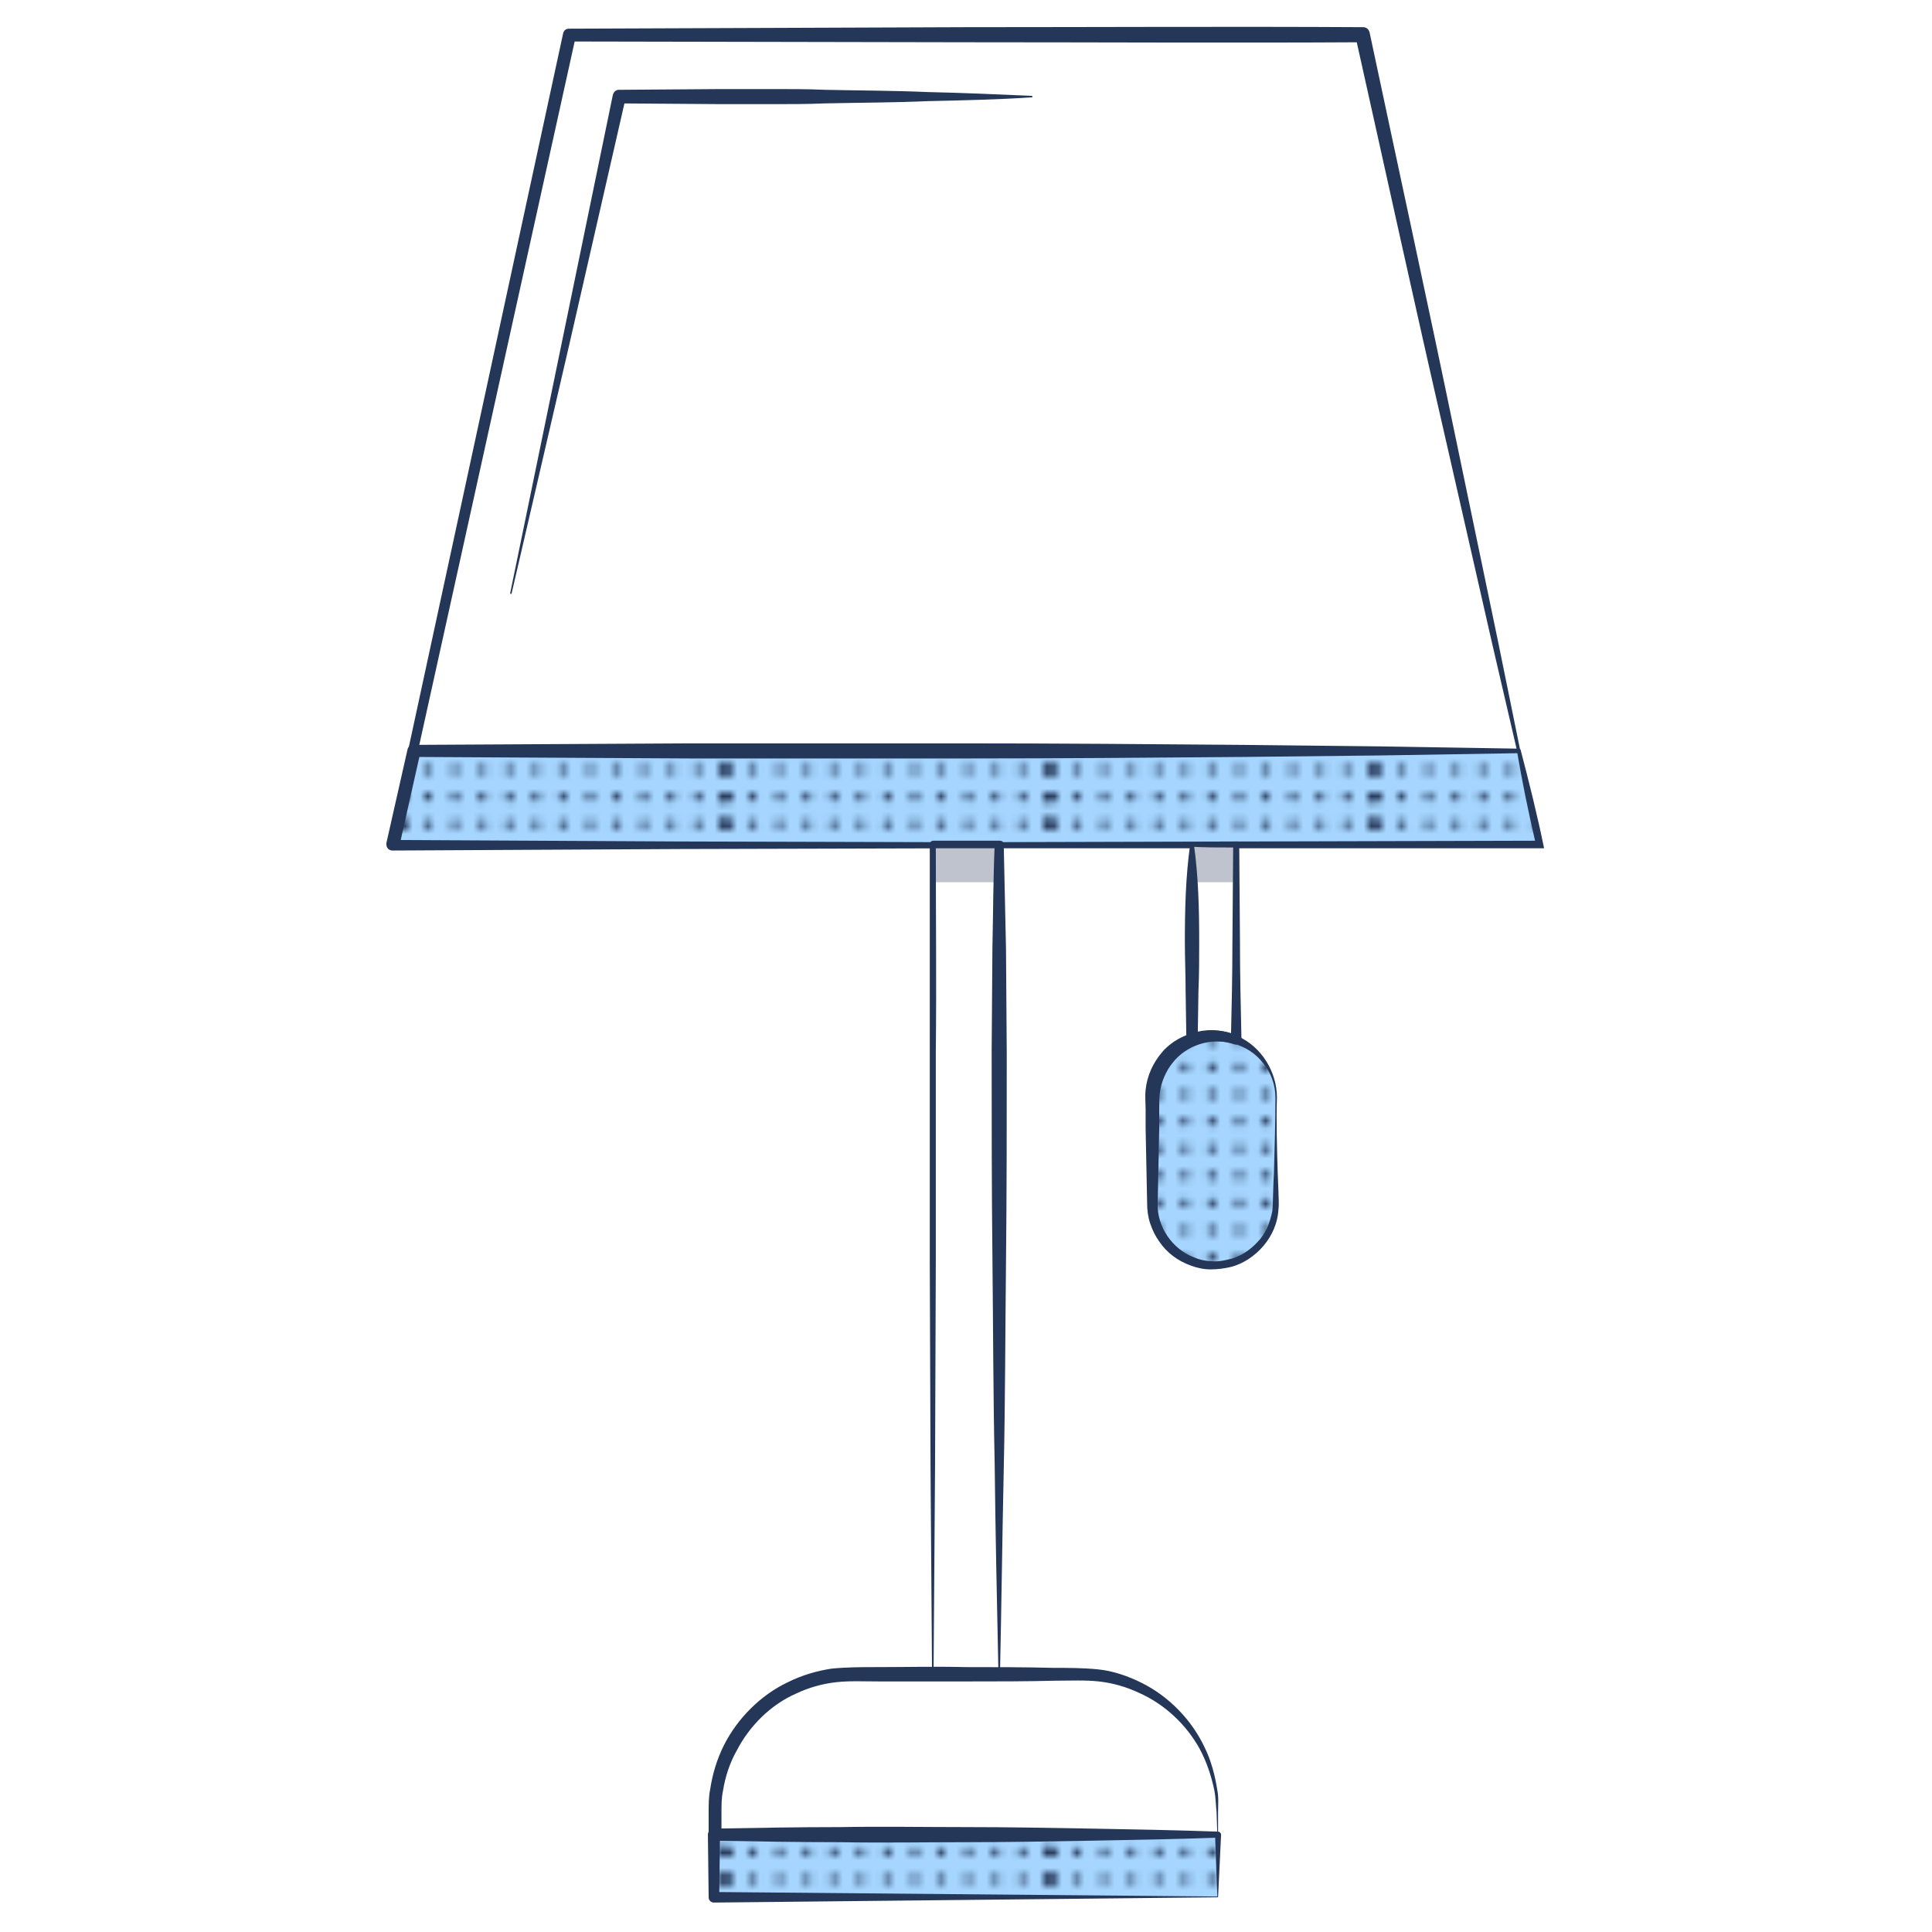 <svg xmlns="http://www.w3.org/2000/svg" xmlns:xlink="http://www.w3.org/1999/xlink" id="Layer_1" x="0" y="0" version="1.1" viewBox="0 0 256 256" xml:space="preserve"><style>.st1,.st2,.st3{fill:#253759}.st2,.st3{clip-path:url(#SVGID_2_)}.st3{clip-path:url(#SVGID_4_)}.st4{fill:#fff}.st5{fill:#a6d6ff}.st8{opacity:.3;fill:#253759}</style><pattern id="New_Pattern_Swatch_1" width="42.9" height="43" x="-1932" y="-276" overflow="visible" patternUnits="userSpaceOnUse" viewBox="43 -43 42.9 43"><path fill="none" d="M43-43h42.9V0H43z"/><circle cx="85.9" cy="-41.2" r=".6" class="st1"/><circle cx="85.9" cy="-37.6" r=".6" class="st1"/><circle cx="85.9" cy="-34" r=".6" class="st1"/><circle cx="85.9" cy="-30.4" r=".6" class="st1"/><circle cx="85.9" cy="-26.9" r=".6" class="st1"/><circle cx="85.9" cy="-23.3" r=".6" class="st1"/><circle cx="85.9" cy="-19.7" r=".6" class="st1"/><circle cx="85.9" cy="-16.1" r=".6" class="st1"/><circle cx="85.9" cy="-12.6" r=".6" class="st1"/><circle cx="85.9" cy="-9" r=".6" class="st1"/><circle cx="85.9" cy="-5.4" r=".6" class="st1"/><circle cx="85.9" cy="-1.8" r=".6" class="st1"/><circle cx="85.8" cy="-41.2" r=".6" class="st1"/><circle cx="85.8" cy="-37.6" r=".6" class="st1"/><circle cx="85.8" cy="-34" r=".6" class="st1"/><circle cx="85.8" cy="-30.4" r=".6" class="st1"/><circle cx="85.8" cy="-26.9" r=".6" class="st1"/><circle cx="85.8" cy="-23.3" r=".6" class="st1"/><circle cx="85.8" cy="-19.7" r=".6" class="st1"/><circle cx="85.8" cy="-16.1" r=".6" class="st1"/><circle cx="85.8" cy="-12.6" r=".6" class="st1"/><circle cx="85.8" cy="-9" r=".6" class="st1"/><circle cx="85.8" cy="-5.4" r=".6" class="st1"/><circle cx="85.8" cy="-1.8" r=".6" class="st1"/><g><defs><path id="SVGID_1_" d="M85.8-43h43V0h-43z"/></defs><clipPath id="SVGID_2_"><use overflow="visible" xlink:href="#SVGID_1_"/></clipPath><circle cx="85.8" cy="-41.2" r=".6" class="st2"/><circle cx="85.8" cy="-37.6" r=".6" class="st2"/><circle cx="85.8" cy="-34" r=".6" class="st2"/><circle cx="85.8" cy="-30.4" r=".6" class="st2"/><circle cx="85.8" cy="-26.9" r=".6" class="st2"/><circle cx="85.8" cy="-23.3" r=".6" class="st2"/><circle cx="85.8" cy="-19.7" r=".6" class="st2"/><circle cx="85.8" cy="-16.1" r=".6" class="st2"/><circle cx="85.8" cy="-12.6" r=".6" class="st2"/><circle cx="85.8" cy="-9" r=".6" class="st2"/><circle cx="85.8" cy="-5.4" r=".6" class="st2"/><circle cx="85.8" cy="-1.8" r=".6" class="st2"/><circle cx="85.7" cy="-41.2" r=".6" class="st2"/><circle cx="85.7" cy="-37.6" r=".6" class="st2"/><circle cx="85.7" cy="-34" r=".6" class="st2"/><circle cx="85.7" cy="-30.4" r=".6" class="st2"/><circle cx="85.7" cy="-26.9" r=".6" class="st2"/><circle cx="85.7" cy="-23.3" r=".6" class="st2"/><circle cx="85.7" cy="-19.7" r=".6" class="st2"/><circle cx="85.7" cy="-16.1" r=".6" class="st2"/><circle cx="85.7" cy="-12.6" r=".6" class="st2"/><circle cx="85.7" cy="-9" r=".6" class="st2"/><circle cx="85.7" cy="-5.4" r=".6" class="st2"/><circle cx="85.7" cy="-1.8" r=".6" class="st2"/></g><g><circle cx="85.9" cy="-41.2" r=".6" class="st1"/><circle cx="85.9" cy="-37.6" r=".6" class="st1"/><circle cx="85.9" cy="-34" r=".6" class="st1"/><circle cx="85.9" cy="-30.4" r=".6" class="st1"/><circle cx="85.9" cy="-26.9" r=".6" class="st1"/><circle cx="85.9" cy="-23.3" r=".6" class="st1"/><circle cx="85.9" cy="-19.7" r=".6" class="st1"/><circle cx="85.9" cy="-16.1" r=".6" class="st1"/><circle cx="85.9" cy="-12.6" r=".6" class="st1"/><circle cx="85.9" cy="-9" r=".6" class="st1"/><circle cx="85.9" cy="-5.4" r=".6" class="st1"/><circle cx="85.9" cy="-1.8" r=".6" class="st1"/><circle cx="43" cy="-41.2" r=".6" class="st1"/><circle cx="46.5" cy="-41.2" r=".6" class="st1"/><circle cx="50.1" cy="-41.2" r=".6" class="st1"/><circle cx="53.7" cy="-41.2" r=".6" class="st1"/><circle cx="43" cy="-37.6" r=".6" class="st1"/><circle cx="46.5" cy="-37.6" r=".6" class="st1"/><circle cx="50.1" cy="-37.6" r=".6" class="st1"/><circle cx="53.7" cy="-37.6" r=".6" class="st1"/><circle cx="43" cy="-34" r=".6" class="st1"/><circle cx="46.5" cy="-34" r=".6" class="st1"/><circle cx="50.1" cy="-34" r=".6" class="st1"/><circle cx="53.7" cy="-34" r=".6" class="st1"/><circle cx="43" cy="-30.4" r=".6" class="st1"/><circle cx="46.5" cy="-30.4" r=".6" class="st1"/><circle cx="50.1" cy="-30.4" r=".6" class="st1"/><circle cx="53.7" cy="-30.4" r=".6" class="st1"/><circle cx="43" cy="-26.9" r=".6" class="st1"/><circle cx="46.5" cy="-26.9" r=".6" class="st1"/><circle cx="50.1" cy="-26.9" r=".6" class="st1"/><circle cx="53.7" cy="-26.9" r=".6" class="st1"/><circle cx="43" cy="-23.3" r=".6" class="st1"/><circle cx="46.5" cy="-23.3" r=".6" class="st1"/><circle cx="50.1" cy="-23.3" r=".6" class="st1"/><circle cx="53.7" cy="-23.3" r=".6" class="st1"/><circle cx="57.3" cy="-41.2" r=".6" class="st1"/><circle cx="60.8" cy="-41.2" r=".6" class="st1"/><circle cx="64.4" cy="-41.2" r=".6" class="st1"/><circle cx="68" cy="-41.2" r=".6" class="st1"/><circle cx="71.5" cy="-41.2" r=".6" class="st1"/><circle cx="57.3" cy="-37.6" r=".6" class="st1"/><circle cx="60.8" cy="-37.6" r=".6" class="st1"/><circle cx="64.4" cy="-37.6" r=".6" class="st1"/><circle cx="68" cy="-37.6" r=".6" class="st1"/><circle cx="71.5" cy="-37.6" r=".6" class="st1"/><circle cx="57.3" cy="-34" r=".6" class="st1"/><circle cx="60.8" cy="-34" r=".6" class="st1"/><circle cx="64.4" cy="-34" r=".6" class="st1"/><circle cx="68" cy="-34" r=".6" class="st1"/><circle cx="71.5" cy="-34" r=".6" class="st1"/><circle cx="57.3" cy="-30.4" r=".6" class="st1"/><circle cx="60.8" cy="-30.4" r=".6" class="st1"/><circle cx="64.4" cy="-30.4" r=".6" class="st1"/><circle cx="68" cy="-30.4" r=".6" class="st1"/><circle cx="71.5" cy="-30.4" r=".6" class="st1"/><circle cx="57.3" cy="-26.9" r=".6" class="st1"/><circle cx="60.8" cy="-26.9" r=".6" class="st1"/><circle cx="64.4" cy="-26.9" r=".6" class="st1"/><circle cx="68" cy="-26.9" r=".6" class="st1"/><circle cx="71.5" cy="-26.9" r=".6" class="st1"/><circle cx="57.3" cy="-23.3" r=".6" class="st1"/><circle cx="60.8" cy="-23.3" r=".6" class="st1"/><circle cx="64.4" cy="-23.3" r=".6" class="st1"/><circle cx="68" cy="-23.3" r=".6" class="st1"/><circle cx="71.5" cy="-23.3" r=".6" class="st1"/><circle cx="75.1" cy="-41.2" r=".6" class="st1"/><circle cx="78.7" cy="-41.2" r=".6" class="st1"/><circle cx="82.3" cy="-41.2" r=".6" class="st1"/><circle cx="85.8" cy="-41.2" r=".6" class="st1"/><circle cx="75.1" cy="-37.6" r=".6" class="st1"/><circle cx="78.7" cy="-37.6" r=".6" class="st1"/><circle cx="82.3" cy="-37.6" r=".6" class="st1"/><circle cx="85.8" cy="-37.6" r=".6" class="st1"/><circle cx="75.1" cy="-34" r=".6" class="st1"/><circle cx="78.7" cy="-34" r=".6" class="st1"/><circle cx="82.3" cy="-34" r=".6" class="st1"/><circle cx="85.8" cy="-34" r=".6" class="st1"/><circle cx="75.1" cy="-30.4" r=".6" class="st1"/><circle cx="78.7" cy="-30.4" r=".6" class="st1"/><circle cx="82.3" cy="-30.4" r=".6" class="st1"/><circle cx="85.8" cy="-30.4" r=".6" class="st1"/><circle cx="75.1" cy="-26.9" r=".6" class="st1"/><circle cx="78.7" cy="-26.9" r=".6" class="st1"/><circle cx="82.3" cy="-26.9" r=".6" class="st1"/><circle cx="85.8" cy="-26.9" r=".6" class="st1"/><circle cx="75.1" cy="-23.3" r=".6" class="st1"/><circle cx="78.7" cy="-23.3" r=".6" class="st1"/><circle cx="82.3" cy="-23.3" r=".6" class="st1"/><circle cx="85.8" cy="-23.3" r=".6" class="st1"/><circle cx="43" cy="-19.7" r=".6" class="st1"/><circle cx="46.5" cy="-19.7" r=".6" class="st1"/><circle cx="50.1" cy="-19.7" r=".6" class="st1"/><circle cx="53.7" cy="-19.7" r=".6" class="st1"/><circle cx="43" cy="-16.1" r=".6" class="st1"/><circle cx="46.5" cy="-16.1" r=".6" class="st1"/><circle cx="50.1" cy="-16.1" r=".6" class="st1"/><circle cx="53.7" cy="-16.1" r=".6" class="st1"/><circle cx="43" cy="-12.6" r=".6" class="st1"/><circle cx="46.5" cy="-12.6" r=".6" class="st1"/><circle cx="50.1" cy="-12.6" r=".6" class="st1"/><circle cx="53.7" cy="-12.6" r=".6" class="st1"/><circle cx="43" cy="-9" r=".6" class="st1"/><circle cx="46.5" cy="-9" r=".6" class="st1"/><circle cx="50.1" cy="-9" r=".6" class="st1"/><circle cx="53.7" cy="-9" r=".6" class="st1"/><circle cx="43" cy="-5.4" r=".6" class="st1"/><circle cx="46.5" cy="-5.4" r=".6" class="st1"/><circle cx="50.1" cy="-5.4" r=".6" class="st1"/><circle cx="53.7" cy="-5.4" r=".6" class="st1"/><circle cx="43" cy="-1.8" r=".6" class="st1"/><circle cx="46.5" cy="-1.8" r=".6" class="st1"/><circle cx="50.1" cy="-1.8" r=".6" class="st1"/><circle cx="53.7" cy="-1.8" r=".6" class="st1"/><circle cx="57.3" cy="-19.7" r=".6" class="st1"/><circle cx="60.8" cy="-19.7" r=".6" class="st1"/><circle cx="64.4" cy="-19.7" r=".6" class="st1"/><circle cx="68" cy="-19.7" r=".6" class="st1"/><circle cx="71.5" cy="-19.7" r=".6" class="st1"/><circle cx="57.3" cy="-16.1" r=".6" class="st1"/><circle cx="60.8" cy="-16.1" r=".6" class="st1"/><circle cx="64.4" cy="-16.1" r=".6" class="st1"/><circle cx="68" cy="-16.1" r=".6" class="st1"/><circle cx="71.5" cy="-16.1" r=".6" class="st1"/><circle cx="57.3" cy="-12.6" r=".6" class="st1"/><circle cx="60.8" cy="-12.6" r=".6" class="st1"/><circle cx="64.4" cy="-12.6" r=".6" class="st1"/><circle cx="68" cy="-12.6" r=".6" class="st1"/><circle cx="71.5" cy="-12.6" r=".6" class="st1"/><circle cx="57.3" cy="-9" r=".6" class="st1"/><circle cx="60.8" cy="-9" r=".6" class="st1"/><circle cx="64.4" cy="-9" r=".6" class="st1"/><circle cx="68" cy="-9" r=".6" class="st1"/><circle cx="71.5" cy="-9" r=".6" class="st1"/><circle cx="57.3" cy="-5.4" r=".6" class="st1"/><circle cx="60.8" cy="-5.4" r=".6" class="st1"/><circle cx="64.4" cy="-5.4" r=".6" class="st1"/><circle cx="68" cy="-5.4" r=".6" class="st1"/><circle cx="71.5" cy="-5.4" r=".6" class="st1"/><circle cx="57.3" cy="-1.8" r=".6" class="st1"/><circle cx="60.8" cy="-1.8" r=".6" class="st1"/><circle cx="64.4" cy="-1.8" r=".6" class="st1"/><circle cx="68" cy="-1.8" r=".6" class="st1"/><circle cx="71.5" cy="-1.8" r=".6" class="st1"/><circle cx="75.1" cy="-19.7" r=".6" class="st1"/><circle cx="78.7" cy="-19.7" r=".6" class="st1"/><circle cx="82.3" cy="-19.7" r=".6" class="st1"/><circle cx="85.8" cy="-19.7" r=".6" class="st1"/><circle cx="75.1" cy="-16.1" r=".6" class="st1"/><circle cx="78.7" cy="-16.1" r=".6" class="st1"/><circle cx="82.3" cy="-16.1" r=".6" class="st1"/><circle cx="85.8" cy="-16.1" r=".6" class="st1"/><circle cx="75.1" cy="-12.6" r=".6" class="st1"/><circle cx="78.7" cy="-12.6" r=".6" class="st1"/><circle cx="82.3" cy="-12.6" r=".6" class="st1"/><circle cx="85.8" cy="-12.6" r=".6" class="st1"/><circle cx="75.1" cy="-9" r=".6" class="st1"/><circle cx="78.7" cy="-9" r=".6" class="st1"/><circle cx="82.3" cy="-9" r=".6" class="st1"/><circle cx="85.8" cy="-9" r=".6" class="st1"/><circle cx="75.1" cy="-5.4" r=".6" class="st1"/><circle cx="78.7" cy="-5.4" r=".6" class="st1"/><circle cx="82.3" cy="-5.4" r=".6" class="st1"/><circle cx="85.8" cy="-5.4" r=".6" class="st1"/><circle cx="75.1" cy="-1.8" r=".6" class="st1"/><circle cx="78.7" cy="-1.8" r=".6" class="st1"/><circle cx="82.3" cy="-1.8" r=".6" class="st1"/><circle cx="85.8" cy="-1.8" r=".6" class="st1"/><circle cx="42.9" cy="-41.2" r=".6" class="st1"/><circle cx="42.9" cy="-37.6" r=".6" class="st1"/><circle cx="42.9" cy="-34" r=".6" class="st1"/><circle cx="42.9" cy="-30.4" r=".6" class="st1"/><circle cx="42.9" cy="-26.9" r=".6" class="st1"/><circle cx="42.9" cy="-23.3" r=".6" class="st1"/><circle cx="42.9" cy="-19.7" r=".6" class="st1"/><circle cx="42.9" cy="-16.1" r=".6" class="st1"/><circle cx="42.9" cy="-12.6" r=".6" class="st1"/><circle cx="42.9" cy="-9" r=".6" class="st1"/><circle cx="42.9" cy="-5.4" r=".6" class="st1"/><circle cx="42.9" cy="-1.8" r=".6" class="st1"/><g><defs><path id="SVGID_3_" d="M42.9-43h43V0h-43z"/></defs><clipPath id="SVGID_4_"><use overflow="visible" xlink:href="#SVGID_3_"/></clipPath><circle cx="42.9" cy="-41.2" r=".6" class="st3"/><circle cx="42.9" cy="-37.6" r=".6" class="st3"/><circle cx="42.9" cy="-34" r=".6" class="st3"/><circle cx="42.9" cy="-30.4" r=".6" class="st3"/><circle cx="42.9" cy="-26.9" r=".6" class="st3"/><circle cx="42.9" cy="-23.3" r=".6" class="st3"/><circle cx="42.9" cy="-19.7" r=".6" class="st3"/><circle cx="42.9" cy="-16.1" r=".6" class="st3"/><circle cx="42.9" cy="-12.6" r=".6" class="st3"/><circle cx="42.9" cy="-9" r=".6" class="st3"/><circle cx="42.9" cy="-5.4" r=".6" class="st3"/><circle cx="42.9" cy="-1.8" r=".6" class="st3"/><circle cx="42.8" cy="-41.2" r=".6" class="st3"/><circle cx="42.8" cy="-37.6" r=".6" class="st3"/><circle cx="42.8" cy="-34" r=".6" class="st3"/><circle cx="42.8" cy="-30.4" r=".6" class="st3"/><circle cx="42.8" cy="-26.9" r=".6" class="st3"/><circle cx="42.8" cy="-23.3" r=".6" class="st3"/><circle cx="42.8" cy="-19.7" r=".6" class="st3"/><circle cx="42.8" cy="-16.1" r=".6" class="st3"/><circle cx="42.8" cy="-12.6" r=".6" class="st3"/><circle cx="42.8" cy="-9" r=".6" class="st3"/><circle cx="42.8" cy="-5.4" r=".6" class="st3"/><circle cx="42.8" cy="-1.8" r=".6" class="st3"/></g></g><g><circle cx="43" cy="-41.2" r=".6" class="st1"/><circle cx="43" cy="-37.6" r=".6" class="st1"/><circle cx="43" cy="-34" r=".6" class="st1"/><circle cx="43" cy="-30.4" r=".6" class="st1"/><circle cx="43" cy="-26.9" r=".6" class="st1"/><circle cx="43" cy="-23.3" r=".6" class="st1"/><circle cx="43" cy="-19.7" r=".6" class="st1"/><circle cx="43" cy="-16.1" r=".6" class="st1"/><circle cx="43" cy="-12.6" r=".6" class="st1"/><circle cx="43" cy="-9" r=".6" class="st1"/><circle cx="43" cy="-5.4" r=".6" class="st1"/><circle cx="43" cy="-1.8" r=".6" class="st1"/><circle cx="42.9" cy="-41.2" r=".6" class="st1"/><circle cx="42.9" cy="-37.6" r=".6" class="st1"/><circle cx="42.9" cy="-34" r=".6" class="st1"/><circle cx="42.9" cy="-30.4" r=".6" class="st1"/><circle cx="42.9" cy="-26.9" r=".6" class="st1"/><circle cx="42.9" cy="-23.3" r=".6" class="st1"/><circle cx="42.9" cy="-19.7" r=".6" class="st1"/><circle cx="42.9" cy="-16.1" r=".6" class="st1"/><circle cx="42.9" cy="-12.6" r=".6" class="st1"/><circle cx="42.9" cy="-9" r=".6" class="st1"/><circle cx="42.9" cy="-5.4" r=".6" class="st1"/><circle cx="42.9" cy="-1.8" r=".6" class="st1"/><g><defs><path id="SVGID_5_" d="M0-43h43V0H0z"/></defs><clipPath id="SVGID_6_"><use overflow="visible" xlink:href="#SVGID_5_"/></clipPath></g></g></pattern><path d="M204 111.9H52l2.8-12.5L75.4 4.6h105.2l20.6 94.8z" class="st4"/><path d="M204 112l-152 .5c-.3 0-.6-.3-.6-.6v-.1L74.6 4.5c.1-.5.4-.7.8-.7l52.6-.2c17.5 0 35-.1 52.6 0 .5 0 .8.3.9.8 3.8 17.9 7.7 35.8 11.4 53.7l5.6 26.9 5.5 27zm-.1-.1l-6.2-26.7-6.1-26.8c-4.1-17.8-8-35.7-12-53.6l.9.8c-17.5.1-35 0-52.6 0l-52.5-.1.9-.7-23.7 107.3-.6-.7 151.9.5z" class="st1"/><path d="M67.6 78.6l6.8-33 6.8-33c.1-.4.4-.7.8-.7l13.7-.1h6.8c2.3 0 4.6 0 6.8.1 4.6.1 9.1.1 13.7.3 4.6.1 9.1.3 13.7.5.1 0 .1.1.1.1 0 .1 0 .1-.1.1-4.6.3-9.1.4-13.7.5-4.6.2-9.1.2-13.7.3-2.3.1-4.6.1-6.8.1h-6.8L82 13.7l.9-.7-7.5 32.8-7.6 32.8c0 .1-.1.1-.1.1-.1 0-.1-.1-.1-.1z" class="st1"/><path d="M204 111.9H52l2.8-12.5h146.4zM94.6 243.1h66.7v8.3H94.6zM169.1 145.4v14c0 4.5-3.7 8.2-8.2 8.2s-8.2-3.7-8.2-8.2v-14c0-3.5 2.2-6.5 5.3-7.6.9-.4 1.9-.5 2.9-.5s2 .2 2.9.5c1.1.4 2.1 1 2.9 1.8 1.4 1.5 2.4 3.6 2.4 5.8z" class="st5"/><pattern id="SVGID_7_" patternTransform="translate(7.2)" xlink:href="#New_Pattern_Swatch_1"/><path fill="url(#SVGID_7_)" d="M204 111.9H52l2.8-12.5h146.4z"/><path d="M204.6 112.4h-76.4l-38.1.1-19.1.1-19 .1c-.4 0-.8-.3-.8-.8v-.2L54 99.3c.1-.4.4-.6.8-.6l36.6-.2H128c12.2 0 24.4.1 36.6.2l18.3.2 18.3.3c.2 0 .3.1.3.2 1.1 4.2 2.2 8.6 3.1 13zm-1.2-1c-.9-3.9-1.7-7.8-2.4-11.9l.3.3-18.3.3-18.3.2c-12.2.1-24.4.2-36.6.2H91.5l-36.6-.2.8-.6-2.8 12.5-.7-.9 18.9.1 18.9.1 37.9.1 75.5-.2z" class="st1"/><path d="M123.6 111.9h8.8v110h-8.8z" class="st4"/><path d="M132.5 222l-8.8.1c-.1 0-.2-.1-.2-.2l-.2-27.5-.1-27.5v-27.5-27.5c0-.3.2-.5.5-.5h8.8c.3 0 .5.2.5.5l.3 13.8.1 13.9c0 9.2 0 18.5-.1 27.7s-.1 18.4-.3 27.5c-.2 9.1-.3 18.2-.5 27.2zm-.2-.2c-.2-9.4-.4-18.6-.5-27.8-.2-9.2-.2-18.3-.3-27.5-.1-9.1-.1-18.2-.1-27.3l.1-13.6c.1-4.5.1-9.1.3-13.7l.5.5h-8.8l.5-.5c0 9.2.1 18.3 0 27.5v27.5l-.1 27.5-.2 27.5-.2-.2 8.8.1z" class="st1"/><path d="M161.4 243.1H94.6V240c0-10 8.1-18.1 18.1-18.1h30.5c10 0 18.1 8.1 18.1 18.1v3.1z" class="st4"/><path d="M161.4 243.1l-66.8.6c-.4 0-.7-.3-.7-.7v-2.9c0-1 0-2 .2-3 .3-2 .9-4 1.8-5.8 1.8-3.6 4.9-6.7 8.5-8.4 1.8-.9 3.8-1.5 5.8-1.8 2.1-.2 4-.2 6-.2 3.9 0 7.8-.1 11.7 0 3.9 0 7.8 0 11.7.1 1.9 0 3.9 0 5.9.2 2 .2 4 .9 5.8 1.8 3.6 1.8 6.6 4.9 8.3 8.5.9 1.8 1.4 3.8 1.7 5.7.2 1 .1 2 .1 3v2.9zm-.1-.1l-.1-2.9c-.1-.9-.1-1.9-.3-2.9-.4-1.9-1-3.7-1.9-5.4-1.8-3.3-4.7-6-8.1-7.5-1.7-.8-3.5-1.3-5.3-1.5-1.8-.2-3.8-.1-5.7-.1-3.9.1-7.8.1-11.7.1h-11.7c-2 0-3.9-.1-5.7.1-1.8.2-3.6.7-5.3 1.5-3.4 1.5-6.2 4.3-7.9 7.6-.9 1.6-1.5 3.4-1.8 5.3-.2.9-.2 1.9-.2 2.8v2.9l-.7-.7 66.4.7z" class="st1"/><g><pattern id="SVGID_8_" patternTransform="translate(7.2)" xlink:href="#New_Pattern_Swatch_1"/><path fill="url(#SVGID_8_)" d="M94.6 243.1h66.7v8.3H94.6z"/><path d="M161.4 251.4l-66.8.7c-.4 0-.7-.3-.7-.7l-.1-8.3c0-.4.3-.8.8-.8 5.6-.1 11.1-.2 16.7-.2 5.6-.1 11.1 0 16.7 0s11.1.1 16.7.2 11.1.2 16.7.4c.2 0 .4.2.4.4l-.4 8.3zm-.1-.1l-.3-8.2.4.4c-5.6.2-11.1.3-16.7.4-5.6.1-11.1.2-16.7.2s-11.1.1-16.7 0c-5.6 0-11.1-.1-16.7-.2l.8-.8-.1 8.3-.7-.7 66.7.6z" class="st1"/></g><g><path d="M163.8 111.9v25.9c-.9-.4-1.9-.5-2.9-.5s-2 .2-2.9.5v-25.9h5.8z" class="st4"/><path d="M164.2 111.5l.1 13.1c0 4.4.1 8.7.2 13.1 0 .4-.3.7-.6.7h-.3c-1.7-.6-3.7-.6-5.3.1-.4.2-.9 0-1-.4 0-.1-.1-.2-.1-.3l-.1-6.5c0-2.2-.1-4.3-.1-6.5 0-4.3.1-8.6.7-12.9 0-.2.2-.3.3-.3 2-.1 4.1-.1 6.2-.1zm-.8.8c-1.8 0-3.6 0-5.5-.1l.3-.3c.6 4.3.7 8.6.7 12.9 0 2.2 0 4.3-.1 6.5l-.1 6.5-1.1-.7c2.1-.8 4.4-.7 6.4.1l-.9.6c.1-4.2.2-8.5.2-12.7l.1-12.8z" class="st1"/></g><path d="M157.9 111.9h5.9v5h-5.9z" class="st8"/><g><pattern id="SVGID_9_" patternTransform="translate(7.2)" xlink:href="#New_Pattern_Swatch_1"/><path fill="url(#SVGID_9_)" d="M169.1 145.4v14c0 4.5-3.7 8.2-8.2 8.2s-8.2-3.7-8.2-8.2v-14c0-3.5 2.2-6.5 5.3-7.6.9-.4 1.9-.5 2.9-.5s2 .2 2.9.5c1.1.4 2.1 1 2.9 1.8 1.4 1.5 2.4 3.6 2.4 5.8z"/><path d="M169.2 145.4c-.1 3.3 0 6.6.1 9.9l.1 2.5c0 .8.1 1.6 0 2.5-.1 1.7-.8 3.4-2 4.8-1.1 1.3-2.7 2.4-4.4 2.8-.9.2-1.7.3-2.6.3-.9 0-1.8-.2-2.6-.5-1.7-.6-3.2-1.7-4.2-3.2-.5-.7-.9-1.5-1.2-2.4-.3-.9-.4-1.8-.4-2.7l-.2-9.9V147c0-.8-.1-1.6 0-2.6.2-1.9 1-3.6 2.2-5 1.2-1.4 2.9-2.3 4.7-2.7 1.8-.4 3.7-.2 5.3.6 3.2 1.4 5.2 4.8 5.2 8.1zm-.2 0c0-1.6-.6-3.3-1.6-4.5-1-1.3-2.4-2.2-3.9-2.6-3-.9-6.3.2-8.1 2.5-.9 1.1-1.5 2.5-1.7 3.9-.1.7-.1 1.6-.1 2.4v2.5l-.2 9.9c-.1 3 1.9 6 4.8 7.1.7.3 1.5.5 2.2.5.8.1 1.5 0 2.3-.2 1.5-.3 2.9-1.2 3.9-2.3 1.1-1.1 1.7-2.6 2-4.2.1-1.6.1-3.3.2-4.9.1-3.4.2-6.7.2-10.1z" class="st1"/></g><path d="M123.6 111.9h8.8v5h-8.8z" class="st8"/></svg>